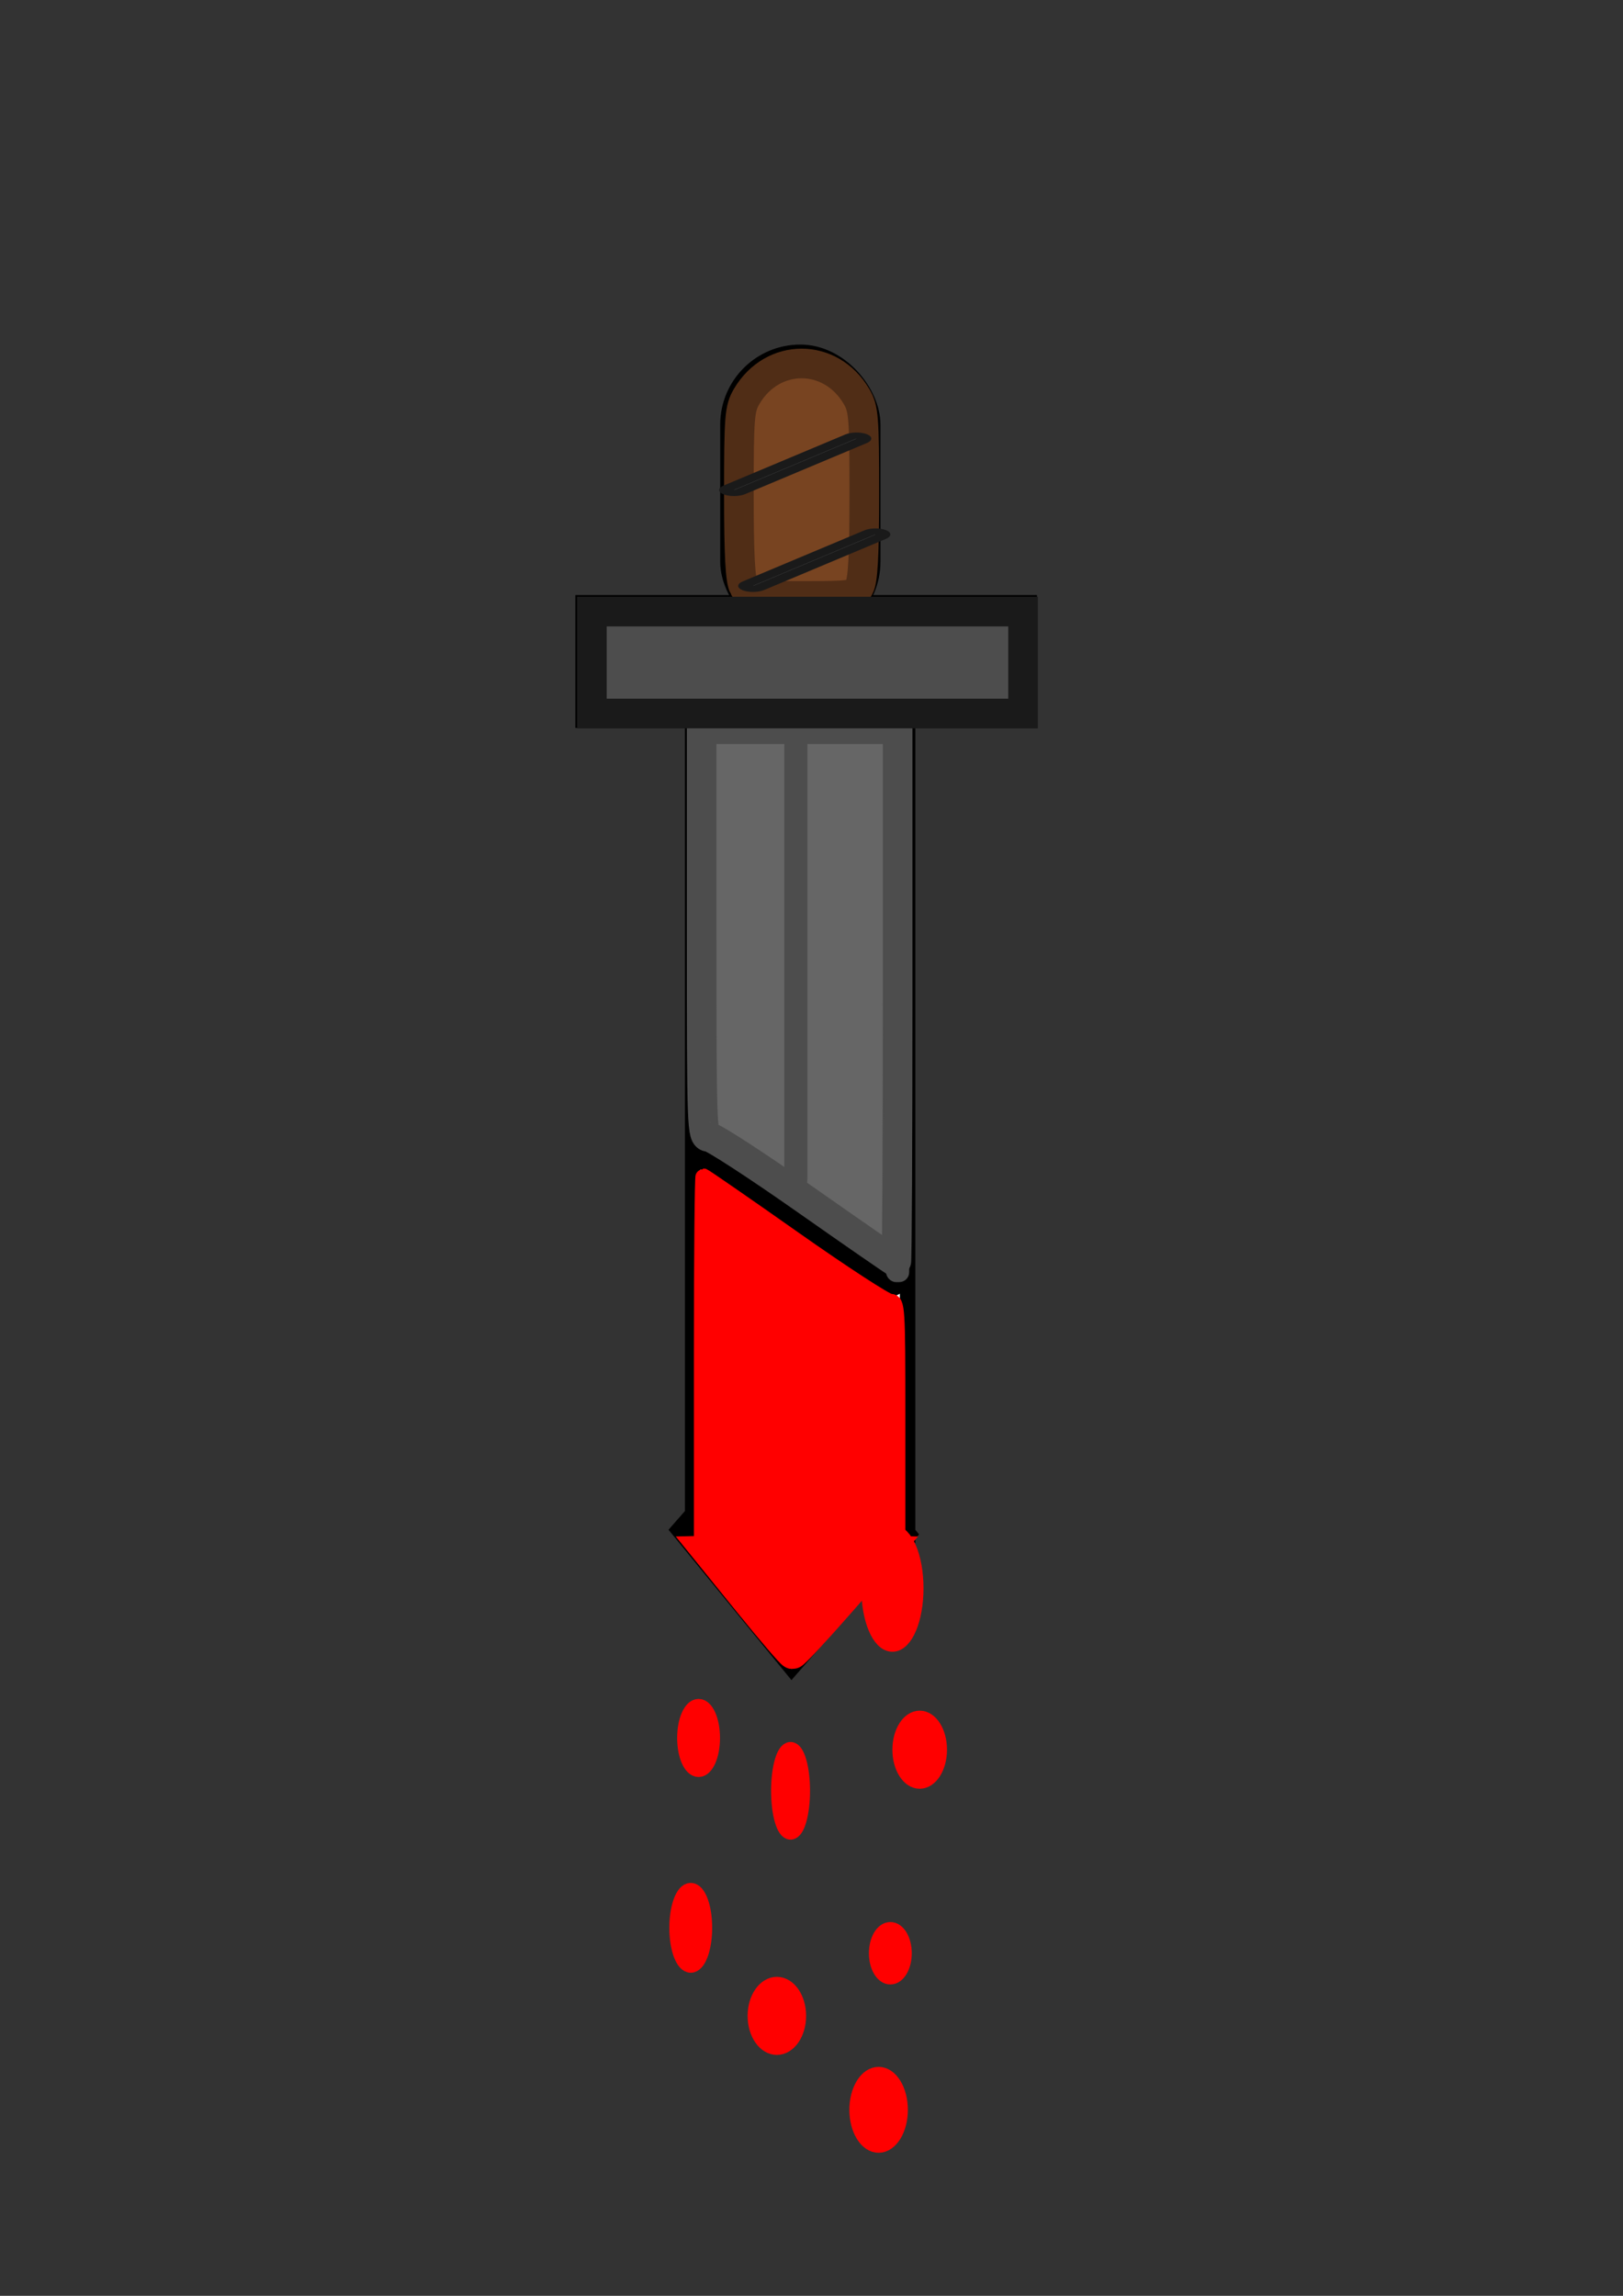 <?xml version="1.0" encoding="UTF-8" standalone="no"?>
<!-- Created with Inkscape (http://www.inkscape.org/) -->

<svg
   width="100%"
   height="100%"
   viewBox="0 0 210 297"
   version="1.1"
   id="svg5"
   xmlns="http://www.w3.org/2000/svg"
   xmlns:svg="http://www.w3.org/2000/svg">
  <rect x="0" y="0" width="210" height="297" fill="#333333" stroke="none"/>
  <defs
     id="defs2" />
  <g
     id="layer1">
    <rect
       style="fill:#ffffff;stroke:#000000;stroke-width:1.914;stroke-miterlimit:4;stroke-dasharray:none"
       id="rect974"
       width="23.214"
       height="23.148"
       x="199.178"
       y="35.039"
       transform="matrix(0.633,0.774,-0.659,0.752,0,0)" />
    <rect
       style="fill:#ffffff;stroke:#000000;stroke-width:2;stroke-miterlimit:4;stroke-dasharray:none"
       id="rect1182"
       width="18.736"
       height="36.459"
       x="94.187"
       y="45.574"
       ry="9.368" />
    <rect
       style="fill:#ffffff;stroke:#000000;stroke-width:2;stroke-miterlimit:4;stroke-dasharray:none"
       id="rect846"
       width="27.811"
       height="105.681"
       x="89.624"
       y="92.938" />
    <rect
       style="fill:#ffffff;stroke:#000000;stroke-width:2;stroke-miterlimit:4;stroke-dasharray:none"
       id="rect1180"
       width="57.727"
       height="15.191"
       x="75.451"
       y="77.983" />
    <rect
       style="fill:#000000;stroke:#000000;stroke-width:1.489;stroke-miterlimit:4;stroke-dasharray:none"
       id="rect1289"
       width="31.766"
       height="2.972"
       x="173.122"
       y="69.356"
       ry="1.486"
       transform="matrix(0.818,0.575,-0.725,0.689,0,0)" />
    <path
       style="fill:#ff0000;stroke:#ff0000;stroke-width:7.559;stroke-miterlimit:4;stroke-dasharray:none"
       d="m 342.585,660.289 c 0,-47.369 0.363,-86.125 0.806,-86.125 0.443,0 20.373,13.78 44.289,30.622 23.915,16.842 45.084,30.622 47.041,30.622 3.387,0 3.558,2.677 3.558,55.503 v 55.503 h -47.847 -47.847 z"
       id="path1506"
       transform="scale(0.265)" />
    <path
       style="fill:#ff0000;stroke:#ff0000;stroke-width:14.467;stroke-miterlimit:4;stroke-dasharray:none"
       d="m 365.233,782.179 -20.414,-25.239 21.849,-0.539 c 12.017,-0.297 31.776,-0.297 43.909,0 l 22.06,0.539 -22.188,25.359 c -12.204,13.947 -22.776,25.305 -23.495,25.239 -0.719,-0.066 -10.493,-11.477 -21.721,-25.359 z"
       id="path1582"
       transform="scale(0.265)" />
    <ellipse
       style="fill:#ff0000;stroke:#ff0000;stroke-width:2;stroke-miterlimit:4;stroke-dasharray:none"
       id="path1643"
       cx="90.389"
       cy="224.833"
       rx="1.772"
       ry="4.051" />
    <ellipse
       style="fill:#ff0000;stroke:#ff0000;stroke-width:2;stroke-miterlimit:4;stroke-dasharray:none"
       id="path1645"
       cx="102.289"
       cy="231.669"
       rx="1.519"
       ry="5.317" />
    <ellipse
       style="fill:#ff0000;stroke:#ff0000;stroke-width:2;stroke-miterlimit:4;stroke-dasharray:none"
       id="path1647"
       cx="119"
       cy="226.352"
       rx="2.532"
       ry="4.051" />
    <ellipse
       style="fill:#ff0000;stroke:#ff0000;stroke-width:2;stroke-miterlimit:4;stroke-dasharray:none"
       id="path1649"
       cx="89.376"
       cy="249.393"
       rx="1.772"
       ry="4.811" />
    <ellipse
       style="fill:#ff0000;stroke:#ff0000;stroke-width:2;stroke-miterlimit:4;stroke-dasharray:none"
       id="path1651"
       cx="115.202"
       cy="252.684"
       rx="1.772"
       ry="3.038" />
    <ellipse
       style="fill:#ff0000;stroke:#ff0000;stroke-width:2;stroke-miterlimit:4;stroke-dasharray:none"
       id="path1653"
       cx="100.517"
       cy="260.786"
       rx="2.785"
       ry="4.051" />
    <ellipse
       style="fill:#ff0000;stroke:#ff0000;stroke-width:2;stroke-miterlimit:4;stroke-dasharray:none"
       id="path1655"
       cx="113.683"
       cy="272.939"
       rx="2.785"
       ry="4.557" />
    <ellipse
       style="fill:#ff0000;stroke:#ff0000;stroke-width:2;stroke-miterlimit:4;stroke-dasharray:none"
       id="path1759"
       cx="115.468"
       cy="205.464"
       rx="3.025"
       ry="7.216" />
    <path
       style="fill:#666666;stroke:#4d4d4d;stroke-width:14.467;stroke-miterlimit:4;stroke-dasharray:none"
       d="m 393.303,585.648 c -23.988,-16.842 -45.213,-30.622 -47.166,-30.622 -3.414,0 -3.552,-3.854 -3.552,-99.522 V 355.982 h 47.847 47.847 v 130.144 c 0,71.579 -0.306,130.144 -0.681,130.144 -0.374,0 -20.307,-13.78 -44.295,-30.622 z"
       id="path2294"
       transform="scale(0.265)" />
    <path
       style="fill:#784421;stroke:#502d16;stroke-width:14.467;stroke-miterlimit:4;stroke-dasharray:none"
       d="m 363.226,286.604 c -1.794,-3.141 -2.46,-15.445 -2.46,-45.455 0,-37.706 0.32,-41.692 3.828,-47.647 12.615,-21.416 40.974,-21.416 53.589,0 3.508,5.955 3.828,9.941 3.828,47.647 0,30.01 -0.666,42.314 -2.46,45.455 -2.359,4.13 -3.512,4.306 -28.162,4.306 -24.65,0 -25.803,-0.176 -28.162,-4.306 z"
       id="path2407"
       transform="scale(0.265)" />
    <rect
       style="fill:#4d4d4d;stroke:#4d4d4d;stroke-width:0.826;stroke-miterlimit:4;stroke-dasharray:none"
       id="rect2897-8"
       width="2.167"
       height="64.525"
       x="101.895"
       y="90.427"
       ry="2.746" />
    <path
       style="fill:#4d4d4d;stroke:#1a1a1a;stroke-width:14.467;stroke-miterlimit:4;stroke-dasharray:none"
       d="m 288.996,323.446 v -24.88 h 105.263 105.263 v 24.88 24.88 H 394.26 288.996 Z"
       id="path2559"
       transform="scale(0.265)" />
    <rect
       style="fill:#4d4d4d;stroke:#1a1a1a;stroke-width:1.493;stroke-miterlimit:4;stroke-dasharray:none"
       id="rect2694"
       width="1.536"
       height="18.612"
       x="136.789"
       y="18.293"
       ry="0.744"
       transform="matrix(0.933,0.359,-0.922,0.387,0,0)" />
    <rect
       style="fill:#4d4d4d;stroke:#1a1a1a;stroke-width:1.493;stroke-miterlimit:4;stroke-dasharray:none"
       id="rect2694-7"
       width="1.536"
       height="18.612"
       x="154.693"
       y="33.736"
       ry="0.744"
       transform="matrix(0.933,0.359,-0.922,0.387,0,0)" />
    <rect
       style="fill:#4d4d4d;stroke:#4d4d4d;stroke-width:0.534;stroke-miterlimit:4;stroke-dasharray:none"
       id="rect2897"
       width="2.458"
       height="23.8"
       x="114.915"
       y="141.793"
       ry="1.013" />
  </g>
</svg>
